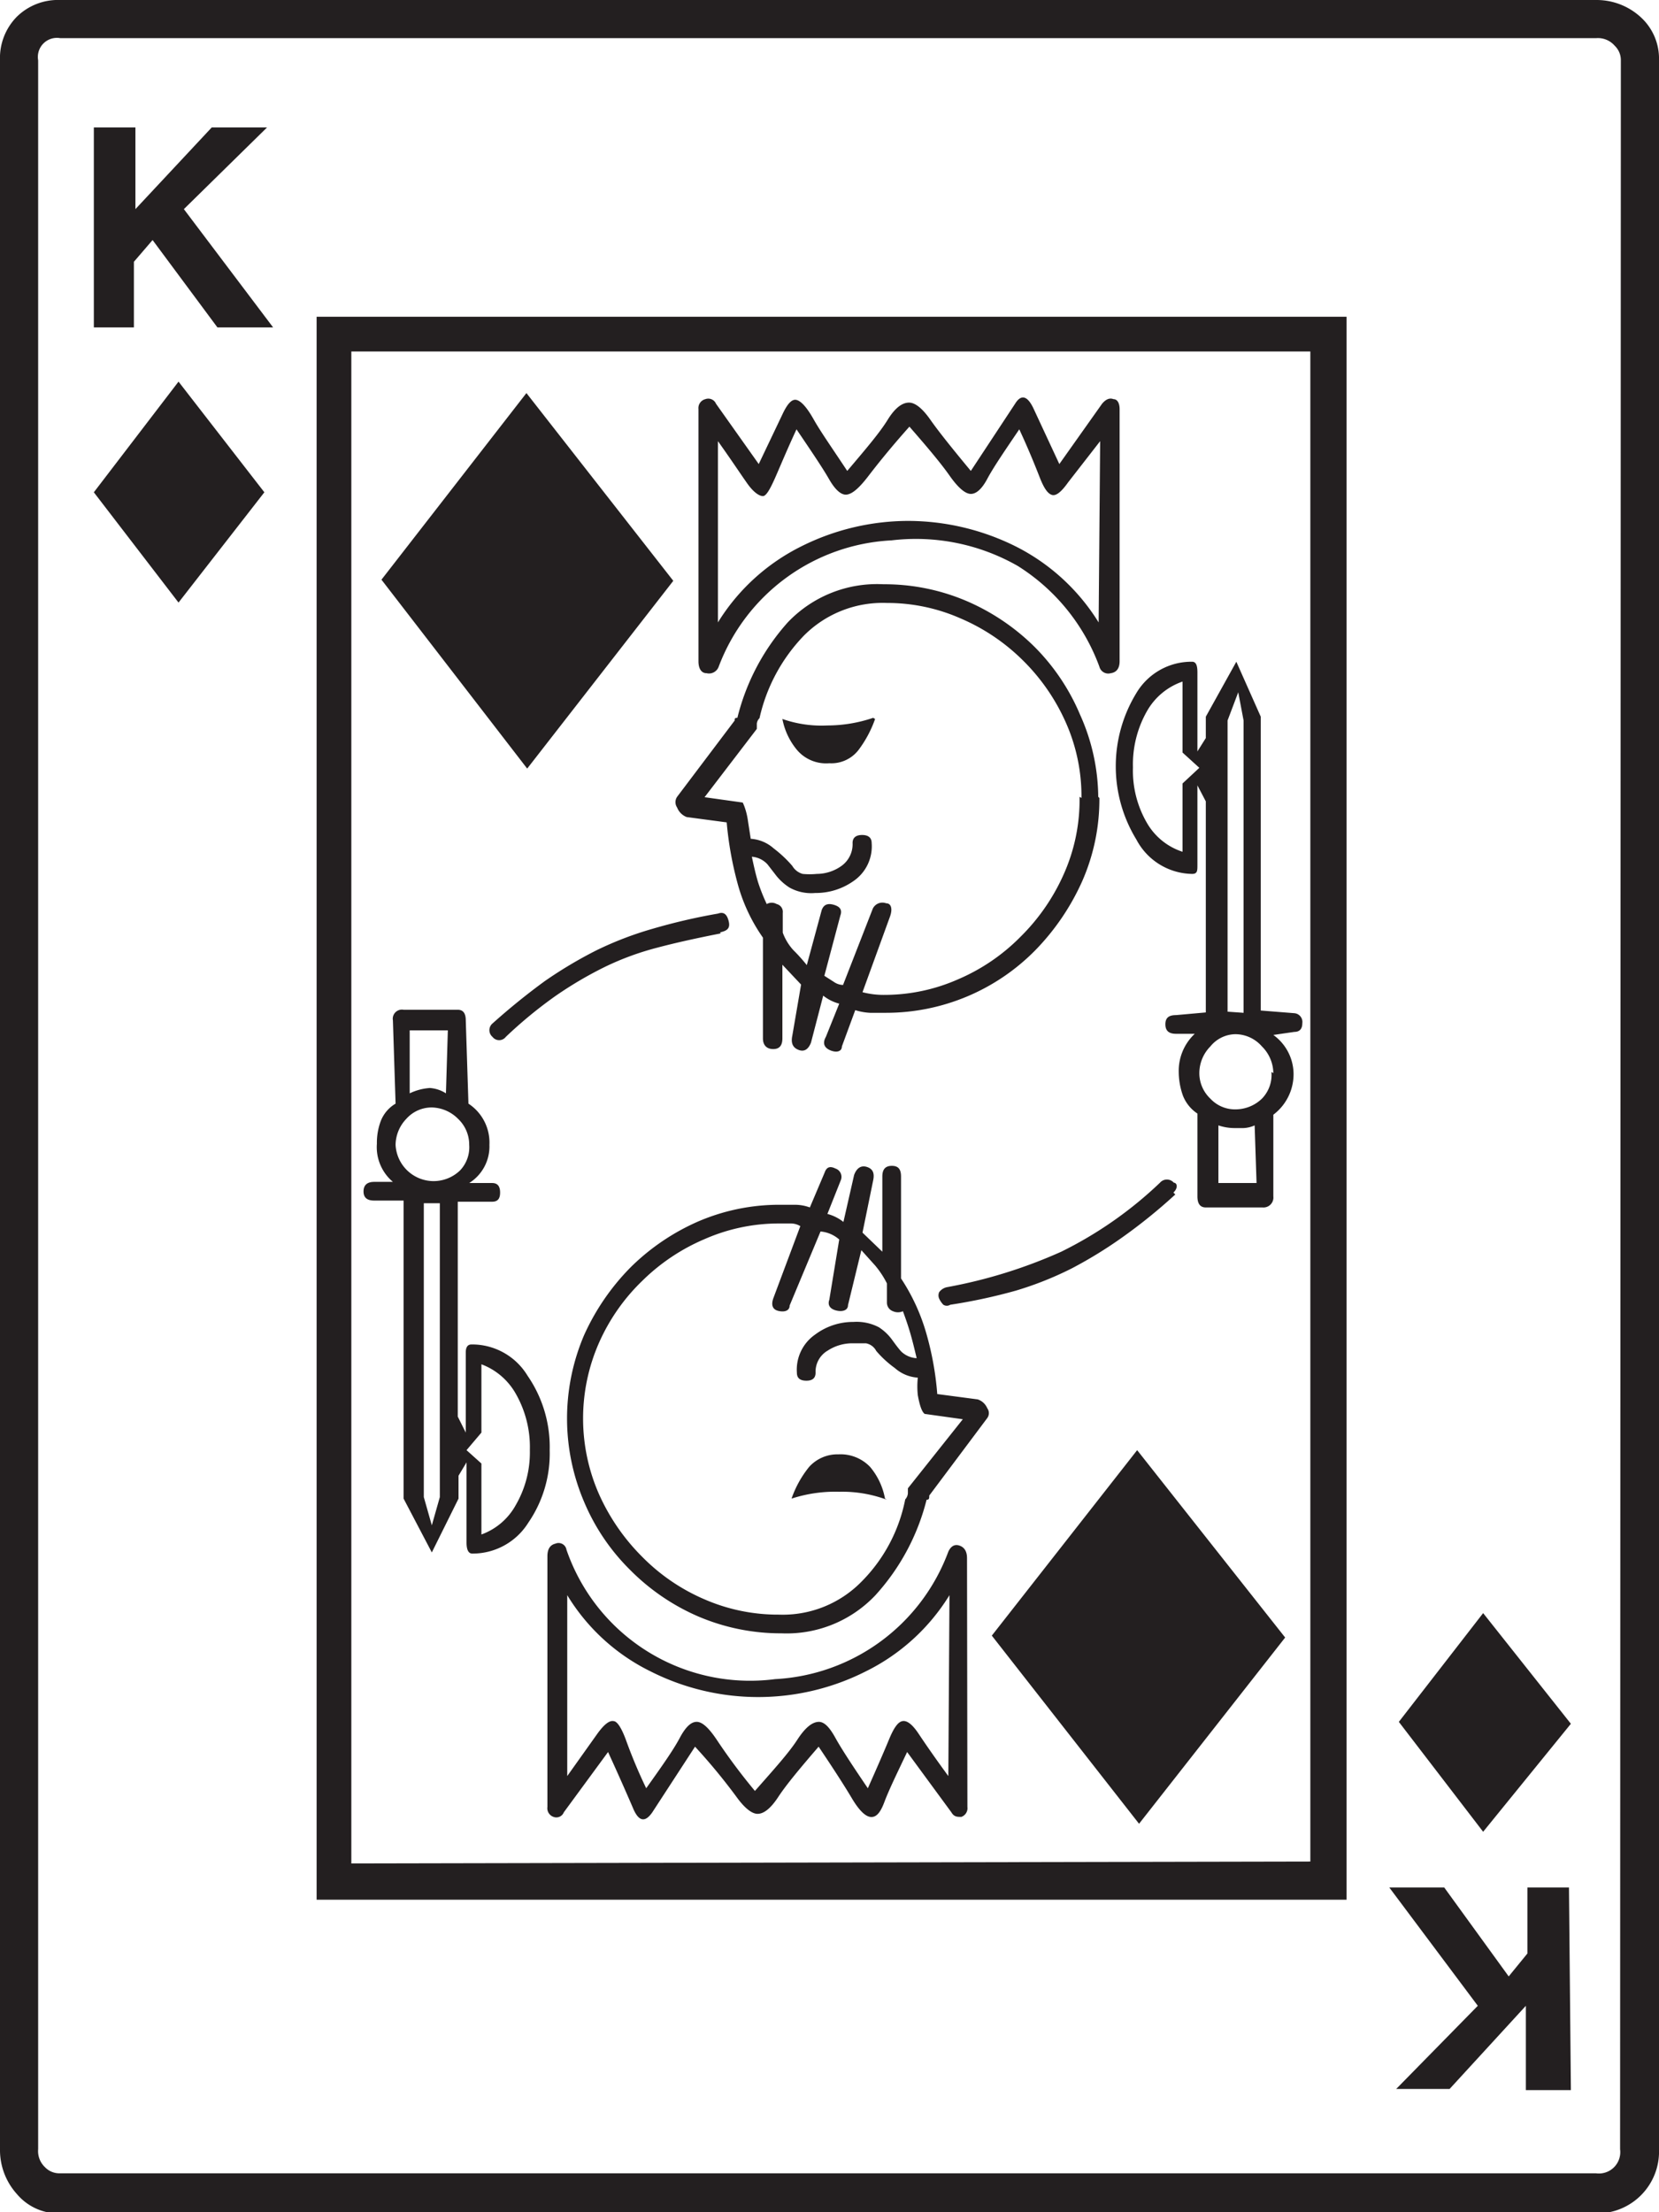 <svg xmlns="http://www.w3.org/2000/svg" viewBox="0 0 43.49 57.97">
  <g id="Layer_2" data-name="Layer 2">
    <g id="Layer_1-2" data-name="Layer 1">
      <path d="M43.49,56.32A1.62,1.62,0,0,1,41.84,58H1.58a1.43,1.43,0,0,1-1.14-.51A1.72,1.72,0,0,1,0,56.32V1.58A1.54,1.54,0,0,1,.44.44,1.54,1.54,0,0,1,1.58,0H41.84A1.71,1.71,0,0,1,43,.44a1.47,1.47,0,0,1,.49,1.14Zm-1-54.74a.52.52,0,0,0-.16-.38A.58.58,0,0,0,41.84,1H1.58A.5.5,0,0,0,1,1.58V56.32a.58.58,0,0,0,.18.47.52.52,0,0,0,.38.16H41.84a.56.56,0,0,0,.63-.63Zm-35.33,7H5.7L4,6.29l-.49.57V8.58H2.46V3.34H3.55V5.48l2-2.14H7L4.82,5.48ZM6.93,12.9,4.68,15.79,2.46,12.9,4.68,10ZM35.3,49.78H8.3V8.3h27Zm-.95-1V9.21H9.21V48.83ZM14.41,38a3.2,3.2,0,0,1-.56,1.9,1.72,1.72,0,0,1-1.47.81c-.1,0-.15-.1-.15-.29V38.32l-.21.35v.6l-.7,1.41-.74-1.41V31.46H9.81c-.19,0-.28-.08-.28-.24s.09-.25.28-.25h.49a1.19,1.19,0,0,1-.42-1,1.63,1.63,0,0,1,.1-.59.91.91,0,0,1,.39-.46l-.07-2.18a.24.24,0,0,1,.28-.28H12c.14,0,.21.09.21.28l.07,2.18A1.22,1.22,0,0,1,12.83,30a1.13,1.13,0,0,1-.53,1h.6c.14,0,.21.08.21.25s-.07.24-.21.24H12v5.63l.21.42V35.44q0-.21.15-.21a1.7,1.7,0,0,1,1.47.82A3.29,3.29,0,0,1,14.41,38Zm3.24-22.78-3.83,4.92L10,15.19l3.8-4.89ZM12.3,30a.93.93,0,0,0-.29-.68,1,1,0,0,0-.69-.3.89.89,0,0,0-.67.3,1,1,0,0,0-.28.68,1,1,0,0,0,1,.95,1,1,0,0,0,.69-.28A.88.88,0,0,0,12.3,30Zm-.56-3h-1v1.65a1.44,1.44,0,0,1,.53-.14.9.9,0,0,1,.42.14Zm-.21,12.23v-7.7h-.42v7.7l.21.74ZM13.89,38a2.82,2.82,0,0,0-.37-1.48,1.73,1.73,0,0,0-.9-.77v1.79l-.39.46.39.35v1.86a1.68,1.68,0,0,0,.9-.77A2.75,2.75,0,0,0,13.89,38Zm5-13.54c-.61.12-1.16.24-1.65.37a7.38,7.38,0,0,0-1.39.51,10.11,10.11,0,0,0-1.29.76,11.61,11.61,0,0,0-1.3,1.07.22.22,0,0,1-.35,0,.23.23,0,0,1,0-.35,17.61,17.61,0,0,1,1.37-1.11,11.32,11.32,0,0,1,1.36-.81,9,9,0,0,1,1.46-.56,15.7,15.7,0,0,1,1.72-.4c.14-.05.23,0,.28.19S19.07,24.39,18.88,24.43Zm6.47,22.89a.24.24,0,0,1-.16.26c-.11,0-.19,0-.26-.12l-1.16-1.58c-.29.61-.48,1-.6,1.32s-.24.4-.37.38-.29-.17-.48-.49-.48-.77-.87-1.35c-.5.58-.85,1-1.06,1.32s-.39.44-.54.44-.34-.15-.55-.44a15.56,15.56,0,0,0-1.09-1.32l-1.12,1.72q-.29.42-.51-.12c-.16-.37-.37-.85-.65-1.46l-1.16,1.58a.21.21,0,0,1-.27.12.24.24,0,0,1-.16-.26V40.78q0-.28.21-.33a.21.21,0,0,1,.29.16A5.09,5.09,0,0,0,20.32,44a5.13,5.13,0,0,0,4.54-3.34c.07-.15.17-.2.29-.16s.2.14.2.33Zm-1-8.16c0,.07,0,.11-.07.11a5.82,5.82,0,0,1-1.34,2.5,3.2,3.2,0,0,1-2.46,1,5.51,5.51,0,0,1-2.18-.44,5.69,5.69,0,0,1-1.79-1.22,5.5,5.5,0,0,1-1.21-1.79,5.56,5.56,0,0,1,0-4.36,6.07,6.07,0,0,1,1.23-1.79A5.85,5.85,0,0,1,18.32,32a5.38,5.38,0,0,1,2.14-.43h.39a1.14,1.14,0,0,1,.38.07l.39-.92c.05-.14.14-.17.28-.1a.23.23,0,0,1,.14.31l-.35.88a1.14,1.14,0,0,1,.42.21l.28-1.23c.07-.19.19-.26.34-.21s.2.16.16.35l-.28,1.37.52.5V30.83c0-.19.08-.28.25-.28s.24.09.24.28V33.5a5.2,5.2,0,0,1,.66,1.43,8,8,0,0,1,.29,1.6l1.06.14a.41.41,0,0,1,.25.23.22.22,0,0,1,0,.26Zm.53,2.61a5.35,5.35,0,0,1-2.2,2,6.25,6.25,0,0,1-5.63,0,5.27,5.27,0,0,1-2.19-2v4.74l.79-1.11q.26-.36.42-.33c.1,0,.21.18.32.47a13.46,13.46,0,0,0,.54,1.29c.42-.59.71-1,.88-1.32s.32-.43.46-.42.31.17.51.47a15.57,15.57,0,0,0,1,1.34c.52-.59.89-1,1.11-1.34s.4-.46.55-.47.29.13.45.42.45.73.85,1.32c.25-.56.44-1,.56-1.29s.23-.45.35-.47.26.09.42.33.42.62.78,1.11Zm.35-4.61-1-.14c-.07-.05-.13-.21-.18-.49a2.18,2.18,0,0,1,0-.46,1,1,0,0,1-.6-.25,2.77,2.77,0,0,1-.49-.45.38.38,0,0,0-.27-.2h-.37a1.18,1.18,0,0,0-.63.19.64.64,0,0,0-.32.58q0,.21-.24.21c-.17,0-.25-.07-.25-.21a1.12,1.12,0,0,1,.48-1,1.66,1.66,0,0,1,1-.33,1.26,1.26,0,0,1,.67.14,1.3,1.3,0,0,1,.34.32c.08.11.16.22.24.31a.63.63,0,0,0,.41.18c-.05-.21-.1-.42-.16-.63s-.13-.41-.2-.6a.32.32,0,0,1-.26,0,.24.24,0,0,1-.16-.23v-.5a2.39,2.39,0,0,0-.31-.47l-.36-.4-.35,1.44c0,.14-.15.18-.31.14s-.23-.14-.18-.28L22,32.48a.85.85,0,0,0-.49-.21l-.81,1.94c0,.14-.14.18-.3.14s-.19-.17-.12-.35l.7-1.87a.48.48,0,0,0-.24-.07h-.32a4.84,4.84,0,0,0-1.95.41,5.24,5.24,0,0,0-1.63,1.09,5.14,5.14,0,0,0-1.13,1.61,4.92,4.92,0,0,0,0,4,5.47,5.47,0,0,0,1.13,1.63,5.12,5.12,0,0,0,1.63,1.11,4.83,4.83,0,0,0,1.95.4,2.89,2.89,0,0,0,2.16-.86,4.2,4.2,0,0,0,1.15-2.16.26.26,0,0,0,.07-.16V39Zm3.58-16.28a5.32,5.32,0,0,1-.45,2.18,6.22,6.22,0,0,1-1.22,1.8,5.49,5.49,0,0,1-3.92,1.65h-.42a1.54,1.54,0,0,1-.39-.07l-.35.95c0,.14-.15.17-.31.1s-.2-.19-.11-.35L22,26.3a1.14,1.14,0,0,1-.42-.21l-.32,1.23c-.07.18-.18.25-.33.19s-.2-.18-.16-.37L21,25.8l-.49-.52v1.93c0,.19-.08.28-.24.28S20,27.4,20,27.21V24.57a4.51,4.51,0,0,1-.67-1.44,9.16,9.16,0,0,1-.28-1.58L18,21.41a.44.44,0,0,1-.25-.25.25.25,0,0,1,0-.28l1.51-2c0-.05,0-.07.07-.07a5.84,5.84,0,0,1,1.32-2.5,3.23,3.23,0,0,1,2.51-1,5.48,5.48,0,0,1,2.18.44,5.76,5.76,0,0,1,1.78,1.2,5.57,5.57,0,0,1,1.19,1.77A5.34,5.34,0,0,1,28.79,20.88Zm.53-3.58c0,.18-.08.29-.23.31a.24.24,0,0,1-.3-.17,5.25,5.25,0,0,0-2.14-2.64,5.39,5.39,0,0,0-3.31-.67,5.12,5.12,0,0,0-4.53,3.31.27.27,0,0,1-.32.17c-.14,0-.21-.13-.21-.31V10.72a.24.24,0,0,1,.18-.26.22.22,0,0,1,.28.12l1.12,1.58.62-1.3c.13-.28.25-.41.37-.38s.27.19.45.51.49.76.88,1.35c.5-.59.85-1,1.06-1.34s.4-.45.56-.45.35.15.56.45.57.75,1.06,1.34l1.16-1.76c.16-.26.33-.21.49.14l.67,1.44,1.12-1.58q.15-.18.3-.12c.11,0,.16.12.16.26Zm-1,3.58a4.75,4.75,0,0,0-.42-2,5.3,5.3,0,0,0-1.13-1.62,5.24,5.24,0,0,0-1.63-1.09,4.76,4.76,0,0,0-1.92-.4,2.91,2.91,0,0,0-2.18.86,4.53,4.53,0,0,0-1.16,2.16.23.23,0,0,0-.07.14v.14l-1.37,1.79,1,.14s.1.19.14.5l.07.45a1,1,0,0,1,.6.25,3.19,3.19,0,0,1,.49.46.46.46,0,0,0,.27.21,1.9,1.9,0,0,0,.37,0,1.12,1.12,0,0,0,.65-.21.7.7,0,0,0,.29-.6c0-.14.09-.21.25-.21s.25.07.25.21a1.1,1.1,0,0,1-.48,1,1.71,1.71,0,0,1-1,.31,1.17,1.17,0,0,1-.67-.14,1.43,1.43,0,0,1-.34-.3l-.24-.31a.62.62,0,0,0-.41-.2c.05.24.1.46.16.66a4.66,4.66,0,0,0,.23.58.26.26,0,0,1,.26,0,.21.21,0,0,1,.16.23v.52a1.38,1.38,0,0,0,.28.46,4.4,4.4,0,0,1,.35.39l.39-1.44c.05-.14.15-.19.32-.14s.22.14.17.28l-.42,1.58.25.16a.43.43,0,0,0,.24.08l.78-2a.28.28,0,0,1,.35-.14c.14,0,.17.16.1.35L22.61,26a2.2,2.2,0,0,0,.59.07,4.77,4.77,0,0,0,1.92-.41,5.12,5.12,0,0,0,1.63-1.11,5.35,5.35,0,0,0,1.13-1.63A4.77,4.77,0,0,0,28.3,20.88Zm.49-9.35L28,12.64c-.17.24-.31.36-.42.33s-.21-.17-.32-.45-.28-.71-.54-1.27c-.4.59-.68,1-.84,1.3s-.32.41-.46.39-.32-.18-.53-.48-.56-.72-1.05-1.28c-.5.56-.85,1-1.08,1.3s-.41.46-.56.48-.31-.13-.47-.41-.45-.71-.85-1.3c-.26.56-.44,1-.56,1.27S20.09,13,20,13s-.24-.09-.41-.33-.42-.62-.77-1.11v4.75a5.38,5.38,0,0,1,2.2-2,6.28,6.28,0,0,1,2.79-.66,6.35,6.35,0,0,1,2.8.66,5.42,5.42,0,0,1,2.19,2Zm-5.9,7.28a3,3,0,0,1-.44.82.9.9,0,0,1-.76.34,1,1,0,0,1-.84-.34,1.79,1.79,0,0,1-.39-.82,3.1,3.1,0,0,0,1.18.17A3.74,3.74,0,0,0,22.89,18.81Zm.31,20.46A3.36,3.36,0,0,0,22,39.09a3.71,3.71,0,0,0-1.25.18,2.75,2.75,0,0,1,.46-.83,1,1,0,0,1,.77-.33,1.07,1.07,0,0,1,.83.33A1.79,1.79,0,0,1,23.2,39.27Zm7.56-8a14.22,14.22,0,0,1-1.37,1.11,11.42,11.42,0,0,1-1.35.83,8.88,8.88,0,0,1-1.46.58,14.32,14.32,0,0,1-1.72.37.17.17,0,0,1-.18,0,.57.57,0,0,1-.11-.16.21.21,0,0,1,0-.17.34.34,0,0,1,.2-.13,13,13,0,0,0,3-.93,10.39,10.39,0,0,0,2.59-1.81.24.24,0,0,1,.36,0C30.87,31,30.88,31.14,30.76,31.25Zm2.88,11.61-3.83,4.88L26,42.86,29.81,38Zm-.31-15.79a1.27,1.27,0,0,1,.53,1,1.33,1.33,0,0,1-.53,1.09v2.14a.26.26,0,0,1-.28.29H31.61c-.15,0-.22-.1-.22-.29V29.18a1,1,0,0,1-.38-.47,1.88,1.88,0,0,1-.11-.62,1.33,1.33,0,0,1,.42-1h-.49c-.19,0-.28-.08-.28-.25s.09-.24.28-.24l.78-.07V21l-.22-.42v2.08c0,.16,0,.24-.14.24A1.68,1.68,0,0,1,29.79,22a3.68,3.68,0,0,1,0-3.84,1.68,1.68,0,0,1,1.46-.82c.1,0,.14.09.14.28v2.07l.22-.35v-.56l.8-1.44.64,1.44v7.7l.88.07a.23.23,0,0,1,.21.26c0,.15-.07.23-.21.23Zm-1.94-7L31,19.72V17.86a1.71,1.71,0,0,0-.93.77,2.82,2.82,0,0,0-.37,1.48,2.72,2.72,0,0,0,.37,1.46,1.67,1.67,0,0,0,.93.75V20.53Zm1.94,8a1,1,0,0,0-.3-.7.93.93,0,0,0-.69-.32.86.86,0,0,0-.66.32,1,1,0,0,0-.29.7.92.92,0,0,0,.29.67.88.88,0,0,0,.66.28,1,1,0,0,0,.69-.28A.89.89,0,0,0,33.33,28.09Zm-.49,1.37a.79.79,0,0,1-.29.07h-.21a1.33,1.33,0,0,1-.45-.07V31h1Zm-.29-2.95V18.88l-.14-.74-.28.74v7.63Zm8.58,28.23H40V52.56l-2,2.18H36.6l2.14-2.18-2.32-3.1h1.44l1.69,2.33.49-.6V49.46h1.09Zm0-9.6L38.88,48l-2.21-2.88,2.21-2.85Z" style="fill: #231f20"/>
    </g>
  </g>
</svg>

